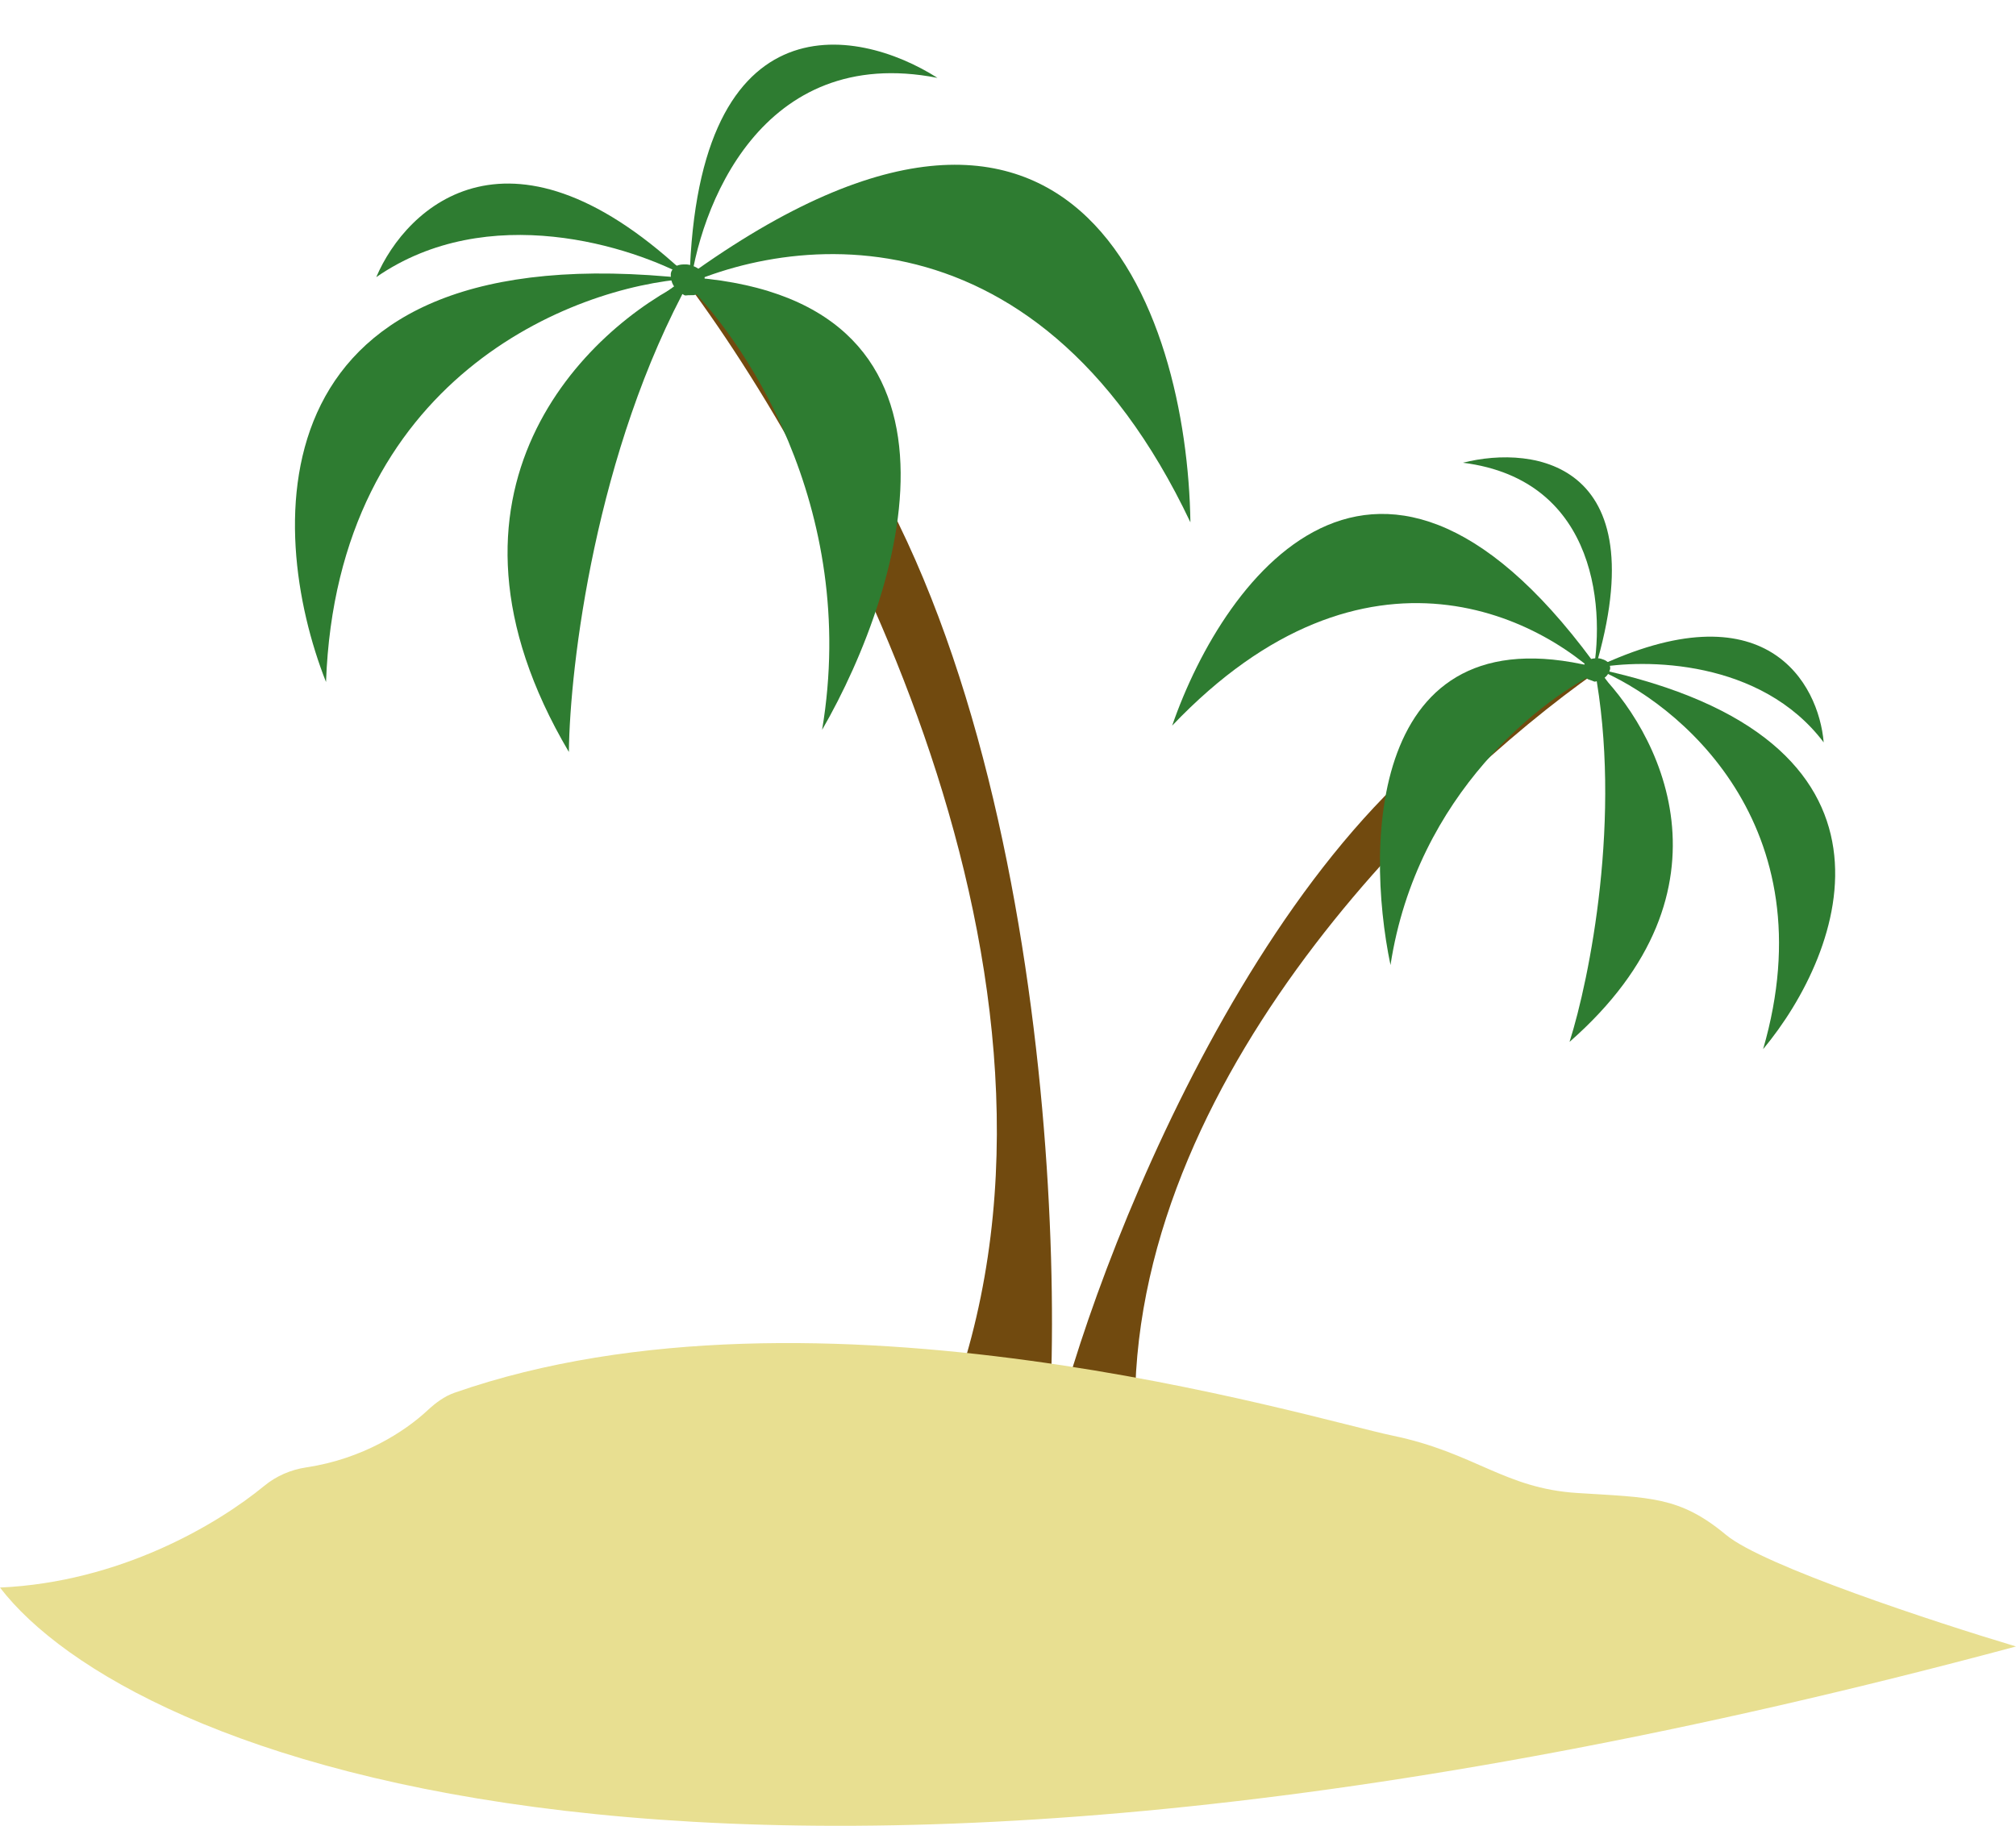<svg width="650" height="589" viewBox="0 0 650 589" fill="none" xmlns="http://www.w3.org/2000/svg">
<path d="M519.715 213.269C429.02 229.587 364.735 376.128 343.93 447.359L365.951 452.494C366.589 343.085 468.726 247.423 519.715 213.269Z" fill="#714A0F"/>
<path d="M514.08 215.497C534.814 235.154 562.236 286.777 506.052 336.012C512.484 315.736 523.095 263.248 514.08 215.497Z" fill="#2E7C31"/>
<path d="M516.994 215.878C497.642 224.614 456.815 255.917 448.325 311.235C439.904 270.838 441.848 195.209 516.994 215.878Z" fill="#2E7C31"/>
<path d="M520.26 222.742C498.874 199.129 440.468 168.327 377.927 234.025C394.843 185.105 446.99 114.361 520.26 222.742Z" fill="#2E7C31"/>
<path d="M513.232 219.131C517.732 198.143 515.721 154.78 471.68 149.234C494.827 143.35 535.544 149.091 513.232 219.131Z" fill="#2E7C31"/>
<path d="M514.452 215.584C541.181 226.407 589.404 266.115 568.466 338.365C594.707 306.835 620.64 238.138 514.452 215.584Z" fill="#2E7C31"/>
<path d="M514.079 215.497C530.297 212.326 567.785 212.671 587.994 239.42C586.39 220.419 569.361 189.033 514.079 215.497Z" fill="#2E7C31"/>
<path d="M514.161 219.84C513.94 219.816 513.546 219.621 513.407 219.557L511.987 219.06C511.82 218.88 511.446 218.792 511.434 218.487C511.431 218.4 511.527 218.322 511.585 218.265C511.665 218.186 511.651 218.084 511.662 217.978C511.689 217.719 511.503 217.414 511.404 217.189C511.268 216.882 511.125 216.595 511.029 216.268C510.938 215.96 510.8 215.647 510.756 215.329C510.688 214.84 510.735 214.387 510.975 213.955C511.075 213.774 511.26 213.641 511.414 213.512C511.662 213.304 511.897 213.073 512.178 212.909C512.843 212.524 513.575 212.352 514.331 212.312C514.967 212.279 515.586 212.273 516.204 212.457C516.821 212.64 517.397 212.848 517.941 213.201C518.357 213.471 518.71 213.873 518.903 214.332C519.048 214.677 519.163 215.04 519.164 215.421C519.165 215.785 519.031 216.184 518.898 216.517C518.635 217.178 518.195 217.857 517.659 218.325C517.381 218.569 517.105 218.794 516.768 218.946C516.561 219.04 516.355 219.138 516.153 219.244C515.801 219.43 515.418 219.57 515.033 219.664C514.89 219.699 514.744 219.717 514.603 219.753C514.476 219.786 514.288 219.853 514.161 219.84Z" fill="#2E7C31"/>
<path d="M216.594 84.849C322.315 142.094 342.148 349.92 338.849 446.677L309.467 444.05C353.34 308.218 265.832 147.986 216.594 84.849Z" fill="#714A0F"/>
<path d="M222.667 89.91C188.951 105.803 133.898 158.576 183.417 242.521C183.723 214.771 192.002 145.399 222.667 89.91Z" fill="#2E7C31"/>
<path d="M218.9 89.192C239.313 107.918 277.124 163.373 265.061 235.385C291.987 188.765 320.452 94.258 218.9 89.192Z" fill="#2E7C31"/>
<path d="M212.051 96.364C248.19 75.835 333.137 61.512 383.812 168.451C382.823 100.928 347.086 -8.022 212.051 96.364Z" fill="#2E7C31"/>
<path d="M222.234 94.76C225.226 66.916 245.42 14.004 302.256 25.111C275.976 8.37 223.18 -1.137 222.234 94.76Z" fill="#2E7C31"/>
<path d="M222.169 89.865C184.631 92.365 108.666 121.882 105.116 219.956C85.472 170.175 81.382 74.463 222.169 89.865Z" fill="#2E7C31"/>
<path d="M222.667 89.91C203.865 79.36 157.272 64.484 121.311 89.38C131.056 66.49 164.969 34.55 222.667 89.91Z" fill="#2E7C31"/>
<path d="M220.793 95.258C221.077 95.32 221.645 95.238 221.843 95.216L223.805 95.18C224.086 95.024 224.585 95.069 224.725 94.695C224.764 94.589 224.677 94.453 224.629 94.359C224.561 94.227 224.621 94.107 224.65 93.971C224.722 93.64 225.078 93.337 225.292 93.099C225.586 92.774 225.879 92.478 226.133 92.111C226.371 91.766 226.67 91.435 226.855 91.059C227.139 90.481 227.265 89.9 227.144 89.267C227.093 89.002 226.919 88.761 226.781 88.538C226.558 88.18 226.362 87.797 226.079 87.48C225.413 86.731 224.576 86.22 223.656 85.862C222.881 85.56 222.117 85.3 221.276 85.276C220.437 85.252 219.638 85.273 218.819 85.489C218.194 85.653 217.593 86.008 217.166 86.497C216.845 86.866 216.554 87.268 216.398 87.741C216.249 88.191 216.251 88.74 216.28 89.207C216.337 90.133 216.605 91.155 217.077 91.954C217.322 92.369 217.573 92.761 217.927 93.087C218.146 93.288 218.362 93.494 218.568 93.707C218.929 94.081 219.346 94.41 219.785 94.684C219.947 94.786 220.121 94.868 220.281 94.971C220.425 95.063 220.631 95.223 220.793 95.258Z" fill="#2E7C31"/>
<path d="M556.5 495C568.5 505 623.833 523.167 650 531C228.4 644.2 41 565.5 0 512C38.616 510.261 69.946 491.753 85.238 479.176C89.092 476.006 93.786 473.988 98.721 473.251C117.011 470.518 130.612 461.583 137.78 454.912C140.371 452.5 143.232 450.328 146.574 449.161C263.187 408.443 422.881 457.579 449 463C475.5 468.5 485 480 508.5 481.5C532 483 541.5 482.5 556.5 495Z" fill="#E8DF91"/>
</svg>
